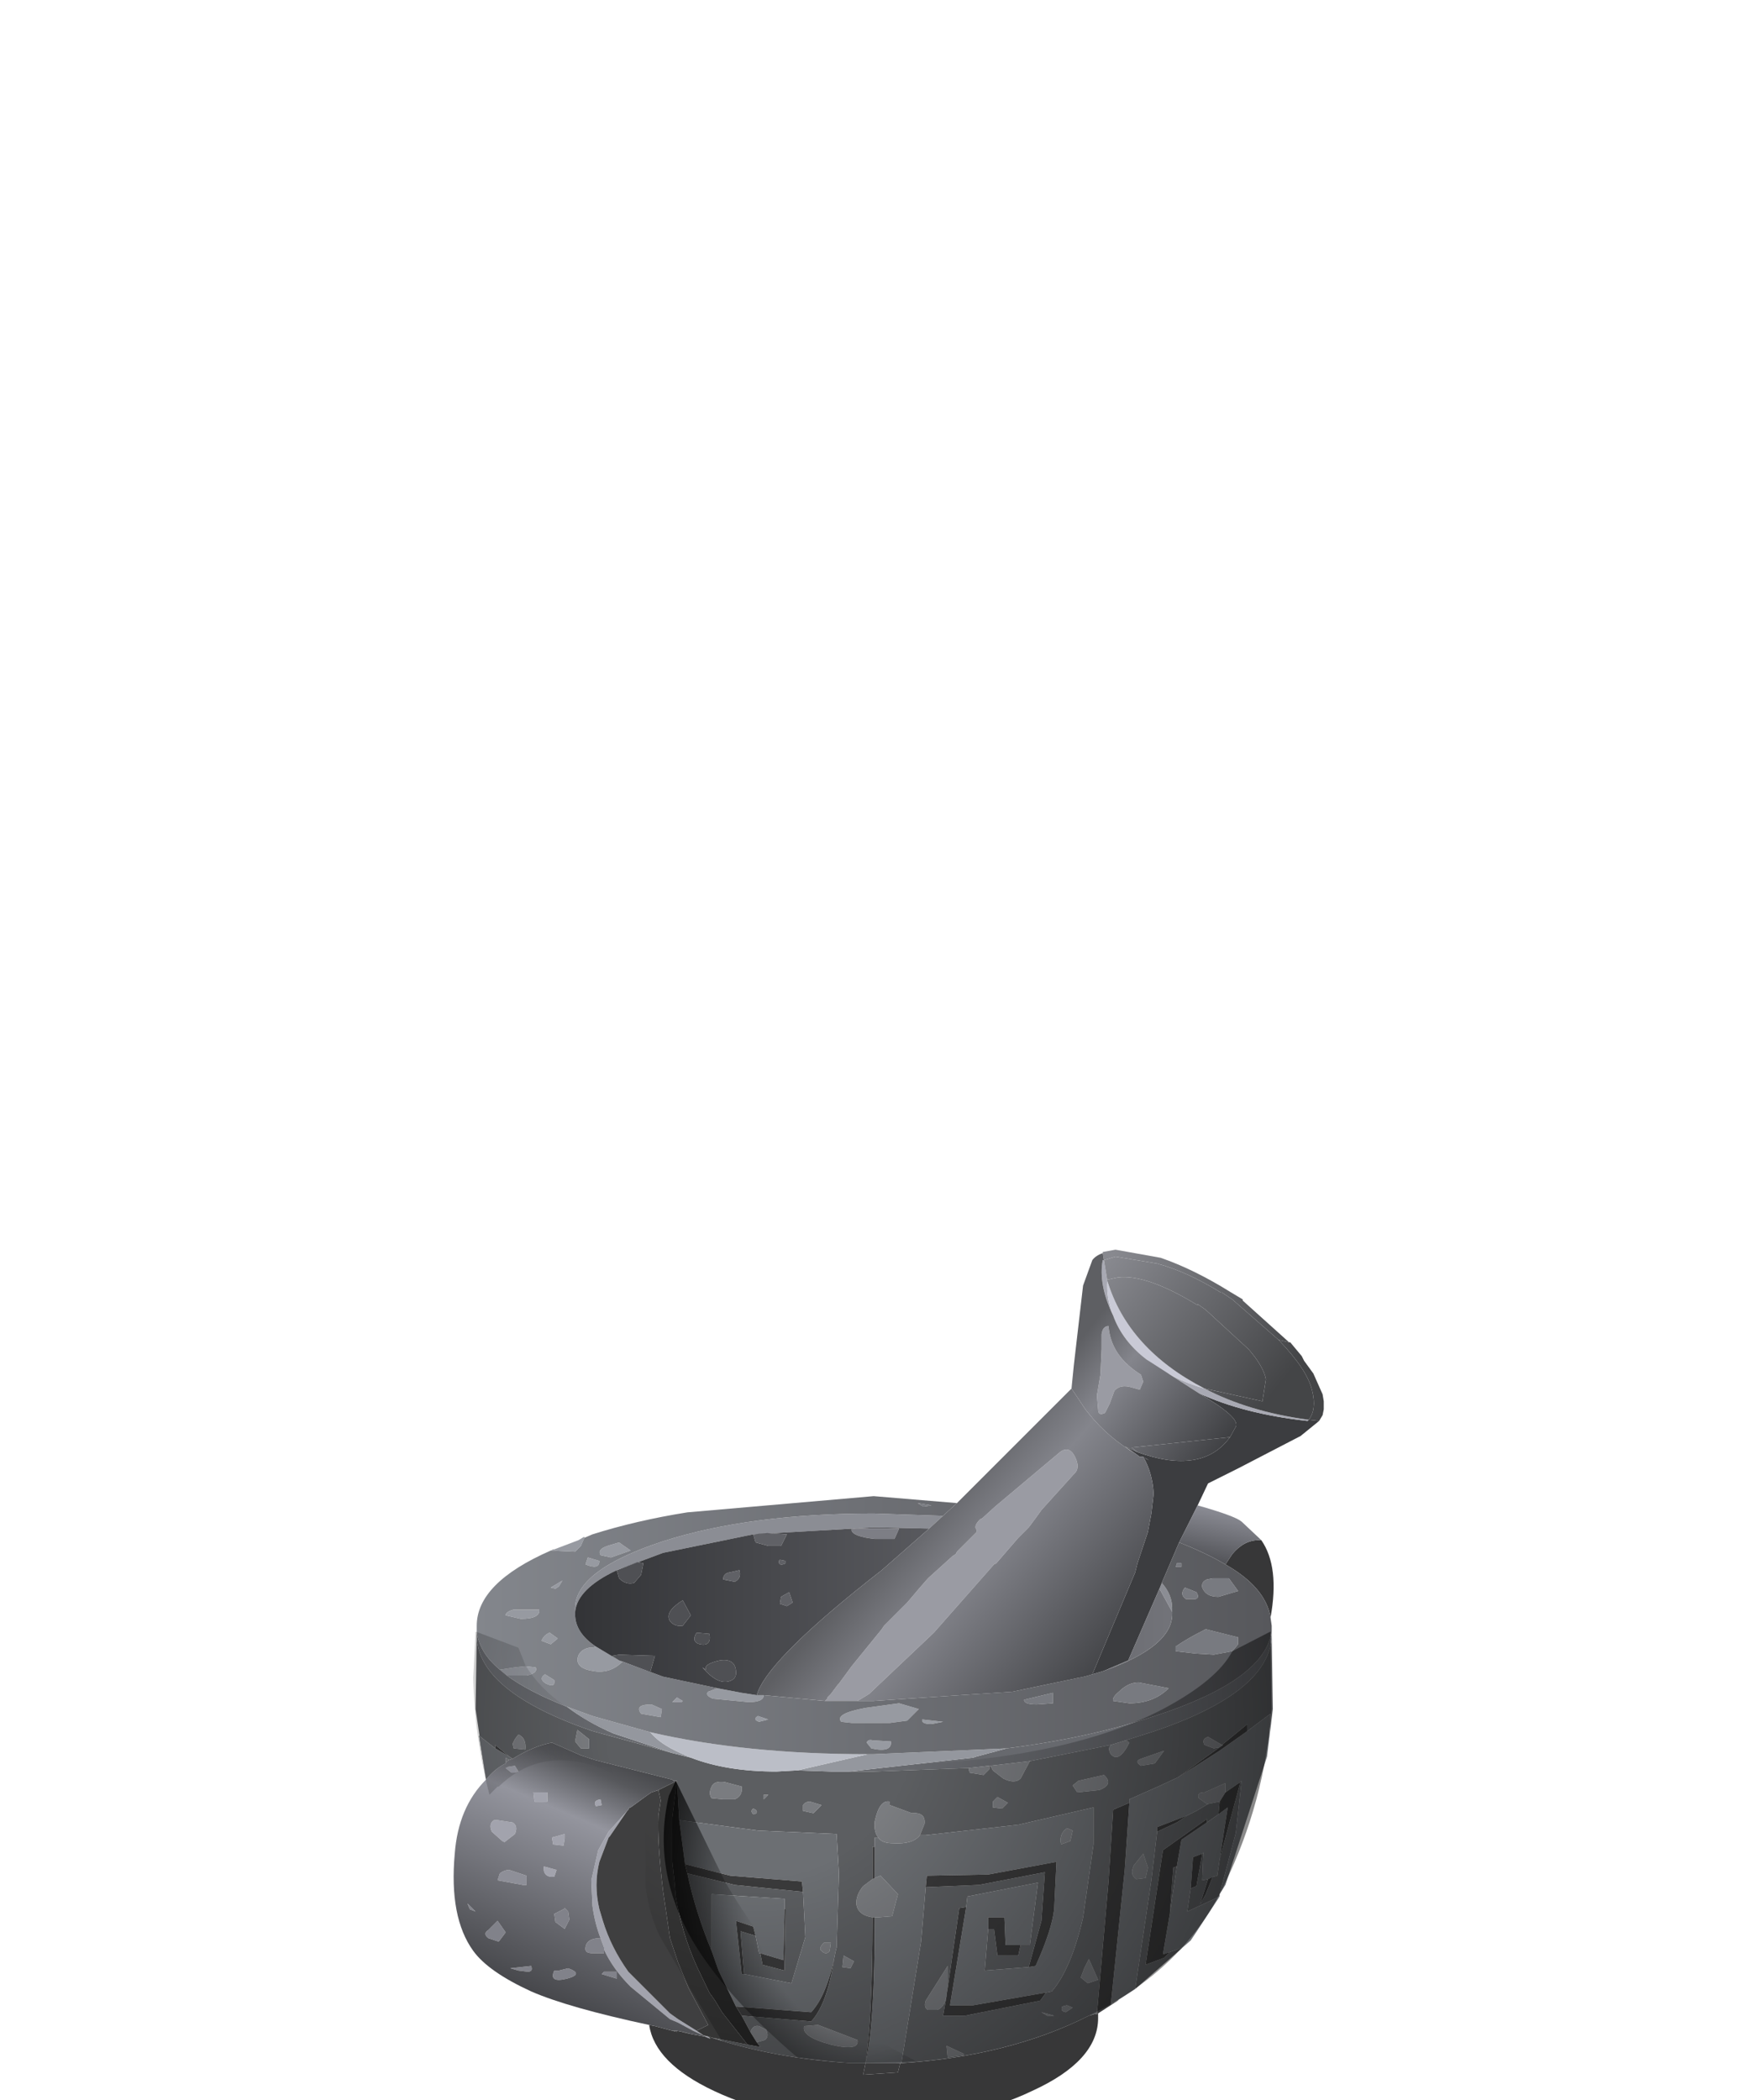 <?xml version="1.0" encoding="UTF-8" standalone="no"?>
<svg xmlns:xlink="http://www.w3.org/1999/xlink" height="90.75px" width="76.05px" xmlns="http://www.w3.org/2000/svg">
  <g transform="matrix(1.0, 0.0, 0.0, 1.0, 0.0, 0.0)">
    <use height="37.7" transform="matrix(1.0, 0.0, 0.0, 1.0, 19.6, 54.0)" width="37.6" xlink:href="#shape0"/>
  </g>
  <defs>
    <g id="shape0" transform="matrix(1.0, 0.0, 0.0, 1.0, -19.6, -54.0)">
      <path d="M40.25 65.05 L39.9 65.1 39.65 64.95 40.25 65.05 M45.5 73.15 L45.5 73.6 44.8 73.65 Q44.25 73.65 44.25 73.45 L45.5 73.15 M48.35 73.1 Q48.75 72.7 49.2 72.7 L50.5 72.95 Q49.85 73.6 48.8 73.6 L48.1 73.5 Q48.05 73.35 48.35 73.1 M51.05 67.7 L50.8 67.7 50.85 67.6 50.85 67.55 51.05 67.55 51.05 67.7 M51.2 68.6 L51.7 68.8 Q51.85 69.05 51.65 69.1 L51.25 69.1 Q50.95 68.9 51.2 68.6 M52.15 68.25 L52.4 68.2 53.1 68.2 53.5 68.75 52.65 69.0 Q52.1 69.0 51.95 68.6 51.9 68.35 52.15 68.25 M53.5 70.75 L53.5 71.05 53.25 71.35 52.45 71.5 51.65 71.45 50.8 71.35 50.8 71.15 Q51.3 70.8 52.1 70.4 L53.5 70.75" fill="#787a80" fill-rule="evenodd" stroke="none"/>
      <path d="M25.4 67.3 L25.9 67.45 Q25.9 67.85 25.3 67.6 L25.4 67.3 M25.95 67.2 Q25.8 66.95 26.25 66.8 L26.75 66.65 27.25 67.0 26.4 67.3 25.95 67.2 M25.75 71.15 L26.75 71.75 26.9 71.8 Q26.35 72.35 25.6 72.2 24.95 72.1 24.95 71.7 25.0 71.3 25.45 71.2 L25.6 71.2 25.75 71.15 M31.0 72.95 L32.05 73.15 32.7 73.25 33.0 73.25 Q33.0 73.55 32.35 73.55 L30.8 73.4 Q30.45 73.25 30.6 73.1 L31.0 72.95 M23.8 67.0 L23.9 66.95 23.95 66.95 25.0 66.55 25.25 66.4 25.25 66.45 25.1 66.8 24.85 67.05 23.8 67.0 M22.5 69.95 L21.85 69.8 Q21.85 69.65 22.2 69.55 L23.3 69.55 Q23.35 69.95 22.5 69.95 M23.4 70.9 Q23.5 70.65 23.75 70.55 L24.1 70.8 23.8 71.05 23.4 70.9 M24.3 68.3 L24.15 68.55 24.0 68.65 23.8 68.6 24.3 68.3 M21.9 72.4 L21.6 72.15 22.25 72.05 22.7 72.0 23.15 72.05 Q23.25 72.3 22.75 72.4 L21.9 72.4 M23.6 72.75 Q23.25 72.55 23.55 72.35 L23.95 72.6 Q24.0 72.95 23.6 72.75 M29.25 73.35 L29.5 73.5 29.45 73.55 29.05 73.55 29.25 73.35 M28.15 73.65 L28.6 73.85 28.55 74.2 27.7 74.05 Q27.4 73.65 28.15 73.65 M38.85 73.6 L39.7 73.85 39.2 74.35 38.45 74.45 36.8 74.45 36.35 74.4 Q36.05 74.05 37.4 73.8 L38.85 73.6 M37.45 75.3 Q37.5 75.15 37.7 75.2 L38.5 75.25 Q38.55 75.75 37.65 75.55 L37.45 75.3 M40.25 74.5 Q39.8 74.5 39.85 74.3 L40.75 74.4 40.25 74.5 M33.2 74.3 L32.8 74.4 Q32.5 74.3 32.75 74.15 L33.2 74.3" fill="#979aa1" fill-rule="evenodd" stroke="none"/>
      <path d="M27.8 67.55 L27.7 68.05 27.4 68.4 Q27.05 68.5 26.75 68.2 L26.65 67.85 27.55 67.5 27.8 67.55 M26.75 71.75 L26.45 71.55 26.75 71.5 28.3 71.55 28.1 72.25 26.9 71.8 26.75 71.75 M29.5 70.25 Q29.15 70.3 28.95 70.05 28.7 69.65 29.5 69.15 L29.85 69.8 29.5 70.25 M30.25 71.05 Q29.85 70.95 30.1 70.55 L30.65 70.6 Q30.75 71.15 30.25 71.05 M30.5 72.15 Q30.4 71.9 31.1 71.75 31.75 71.65 31.8 72.2 31.85 72.55 31.5 72.65 31.0 72.8 30.35 72.05 L30.5 72.15" fill="#4f5054" fill-rule="evenodd" stroke="none"/>
      <path d="M40.15 66.05 L37.75 66.0 32.55 66.3 28.65 67.1 26.65 67.85 Q24.95 68.65 24.85 69.65 L24.85 69.5 Q24.85 67.85 28.65 66.6 32.4 65.4 37.75 65.4 L40.75 65.5 40.15 66.05 M50.1 68.65 L50.2 68.4 Q50.65 68.9 50.65 69.5 L50.65 69.65 50.1 68.65" fill="#8b8d94" fill-rule="evenodd" stroke="none"/>
      <path d="M54.95 70.5 L54.95 70.65 Q54.9 73.1 49.9 74.8 L48.65 75.2 48.0 75.4 44.5 76.1 42.8 76.3 42.75 76.3 41.85 76.4 37.75 76.55 36.7 76.55 42.05 75.95 42.2 75.9 43.5 75.55 Q47.05 75.1 49.9 74.15 54.65 72.6 54.95 70.5 M20.6 70.7 L20.6 70.5 Q20.7 71.4 21.6 72.15 L21.9 72.4 Q22.85 73.1 24.5 73.75 25.35 74.4 26.5 74.9 L29.05 75.75 25.6 74.8 Q20.65 73.1 20.6 70.7" fill="#67696e" fill-rule="evenodd" stroke="none"/>
      <path d="M37.95 79.4 Q37.75 79.15 37.8 78.7 38.0 77.75 38.45 77.85 L38.45 78.0 39.4 78.35 Q40.0 78.3 39.95 78.8 L39.75 79.3 Q39.45 79.7 38.6 79.65 38.1 79.65 37.95 79.4 M40.9 86.25 Q40.8 86.75 40.5 86.85 L40.1 86.85 Q39.9 86.75 40.0 86.45 L40.95 84.95 40.95 85.9 40.9 86.2 40.9 86.25 M52.7 75.5 L52.45 75.55 52.05 75.4 Q51.9 75.15 52.2 75.05 L52.8 75.4 52.85 75.4 52.7 75.5 M34.7 78.25 L34.7 78.0 Q34.8 77.85 35.0 77.85 L35.5 78.0 35.15 78.35 34.7 78.25 M33.0 77.55 L33.2 77.55 33.0 77.75 33.0 77.55 M32.65 78.2 Q32.8 78.35 32.55 78.4 32.4 78.25 32.55 78.15 L32.65 78.2 M31.3 77.0 L32.05 77.2 Q32.1 77.6 31.75 77.75 L31.25 77.75 30.75 77.7 Q30.6 77.5 30.75 77.2 30.85 76.95 31.3 77.0 M32.7 88.25 L32.45 87.85 32.45 87.75 Q32.55 87.5 32.8 87.55 L33.1 87.7 Q33.25 88.0 33.05 88.15 L32.7 88.25 M37.8 81.15 L38.05 81.05 38.8 81.85 38.55 82.8 37.95 82.85 37.8 82.85 37.7 82.85 Q37.05 82.75 37.0 82.25 37.0 81.85 37.3 81.5 L37.7 81.2 37.8 81.15 M36.9 84.75 L36.75 85.05 36.4 85.0 36.45 84.5 36.9 84.75 M35.6 83.95 L35.9 83.95 35.85 84.3 Q35.7 84.5 35.5 84.3 35.35 84.2 35.6 83.95 M25.45 75.15 L25.45 75.55 25.1 75.55 24.85 75.25 24.95 74.75 25.45 75.15 M22.15 75.35 L22.25 75.15 22.4 74.95 Q22.75 75.1 22.7 75.6 L22.2 75.55 22.15 75.35 M22.0 76.05 L21.85 76.15 21.85 75.95 22.0 76.05 M37.05 88.15 Q37.15 88.65 35.9 88.35 34.6 88.0 34.75 87.55 L35.35 87.5 37.05 88.15 M52.7 77.85 L52.2 77.95 52.15 77.95 51.8 77.7 Q51.7 77.45 52.05 77.45 L52.95 77.05 52.95 77.45 52.7 77.85 M48.65 75.2 L48.8 75.3 Q48.35 76.2 48.0 75.8 47.85 75.55 48.0 75.4 L48.65 75.2 M44.5 76.1 L44.1 76.85 Q43.85 77.1 43.35 76.85 L42.9 76.5 42.8 76.3 44.5 76.1 M42.75 76.3 L42.75 76.45 42.5 76.7 41.9 76.6 41.85 76.4 42.75 76.3 M46.6 76.95 L47.7 76.7 Q48.15 77.1 47.5 77.35 L46.55 77.45 46.35 77.15 46.6 76.95 M50.3 75.65 L49.9 76.2 49.3 76.3 Q49.0 76.1 49.3 76.0 L50.3 75.65 M46.1 79.0 L46.35 79.1 46.25 79.55 45.85 79.7 Q45.75 79.25 46.1 79.0 M42.9 78.1 L42.9 77.85 43.1 77.65 43.55 77.9 43.3 78.15 42.9 78.1 M49.5 81.15 L49.1 81.2 Q48.8 81.0 49.0 80.6 L49.4 80.1 49.6 80.7 49.5 81.15 M46.85 85.05 L47.05 84.65 47.45 85.55 47.0 85.7 46.7 85.45 46.85 85.05 M40.95 88.9 L40.9 88.4 41.65 88.75 41.65 88.8 40.95 88.9 M45.25 87.1 L45.0 86.95 45.55 87.1 45.25 87.1 M46.35 86.75 L46.05 86.95 Q45.8 86.9 45.9 86.7 L46.1 86.65 46.35 86.75" fill="#7a7c80" fill-rule="evenodd" stroke="none"/>
      <path d="M54.95 70.65 L55.0 73.85 54.75 75.9 54.85 75.05 54.9 74.05 53.9 74.8 53.9 74.5 52.8 75.4 52.2 75.05 Q51.9 75.15 52.05 75.4 L52.45 75.55 52.7 75.5 51.8 76.15 50.9 76.8 50.15 77.15 48.8 77.75 48.8 77.9 48.1 78.2 47.9 81.3 47.4 87.0 47.05 87.1 Q43.6 88.85 38.95 89.15 L39.8 83.9 40.0 81.55 42.3 81.45 45.15 80.9 45.0 83.0 44.45 85.0 42.55 85.15 42.7 83.35 42.95 83.35 43.1 84.5 44.0 84.5 44.1 84.05 44.5 84.05 44.85 81.35 41.8 81.95 41.75 82.4 41.45 82.45 40.95 85.9 40.95 84.95 40.0 86.45 Q39.9 86.75 40.1 86.85 L40.5 86.85 Q40.8 86.75 40.9 86.25 L40.75 87.1 41.7 87.1 44.95 86.45 45.2 86.1 45.45 86.05 Q46.3 85.05 46.8 82.85 L47.25 79.7 47.25 78.1 44.0 78.85 40.0 79.3 39.75 79.3 39.95 78.8 Q40.0 78.3 39.4 78.35 L38.45 78.0 38.45 77.85 Q38.0 77.75 37.8 78.7 37.75 79.15 37.95 79.4 L37.8 79.4 37.8 79.8 37.7 79.8 37.7 81.2 37.3 81.5 Q37.0 81.85 37.0 82.25 37.05 82.75 37.7 82.85 37.7 87.2 37.4 89.15 L36.8 89.15 Q33.5 88.95 30.75 88.05 L32.3 88.35 32.85 88.45 32.7 88.25 33.05 88.15 Q33.25 88.0 33.1 87.7 L32.8 87.55 Q32.55 87.5 32.45 87.75 L32.45 87.85 32.05 87.1 35.05 87.35 Q35.75 86.6 36.05 84.6 L36.1 84.35 36.15 84.15 36.25 80.95 36.15 79.25 32.75 79.1 29.35 78.65 29.25 76.95 29.1 76.95 29.05 76.9 28.85 76.85 25.7 76.05 25.1 75.85 23.85 75.3 Q23.05 75.45 22.15 76.0 L22.0 75.9 21.4 75.4 21.4 75.55 20.7 75.0 21.0 76.9 20.55 73.85 20.6 70.7 Q20.65 73.1 25.6 74.8 L29.05 75.75 29.85 75.95 Q31.4 76.55 33.55 76.55 L34.45 76.5 35.9 76.55 36.7 76.55 37.75 76.55 41.85 76.4 41.9 76.6 42.5 76.7 42.75 76.45 42.75 76.3 42.8 76.3 42.9 76.5 43.35 76.85 Q43.85 77.1 44.1 76.85 L44.5 76.1 48.0 75.4 Q47.85 75.55 48.0 75.8 48.35 76.2 48.8 75.3 L48.65 75.2 49.9 74.8 Q54.9 73.1 54.95 70.65 M52.7 81.85 L52.7 81.95 51.3 82.6 51.45 81.6 51.7 81.5 51.95 80.1 52.0 80.05 51.95 81.25 52.2 81.2 51.85 82.3 52.1 81.85 52.4 81.1 52.6 81.05 52.7 80.35 53.6 77.0 53.65 76.95 53.4 79.2 52.7 81.85 M51.45 83.85 L49.05 85.95 49.75 81.25 50.0 79.15 50.85 78.75 51.3 78.45 51.7 78.25 52.2 77.95 52.7 77.85 52.65 78.4 52.15 78.75 52.15 78.6 50.25 79.95 49.5 84.9 50.3 84.6 50.55 84.35 50.85 84.25 51.1 84.15 51.45 83.85 M31.3 77.0 Q30.85 76.95 30.75 77.2 30.6 77.5 30.75 77.7 L31.25 77.75 31.75 77.75 Q32.1 77.6 32.05 77.2 L31.3 77.0 M32.65 78.2 L32.55 78.15 Q32.4 78.25 32.55 78.4 32.8 78.35 32.65 78.2 M33.0 77.55 L33.0 77.75 33.2 77.55 33.0 77.55 M34.7 78.25 L35.15 78.35 35.5 78.0 35.0 77.85 Q34.8 77.85 34.7 78.0 L34.7 78.25 M33.9 82.5 L33.9 82.05 30.75 81.85 30.75 84.3 Q30.05 82.6 29.7 80.95 L31.75 81.45 34.7 81.75 34.8 83.7 34.2 85.7 32.15 85.3 32.0 83.45 32.65 83.65 32.8 84.4 32.85 84.4 32.95 84.9 33.9 85.15 33.95 82.5 33.9 82.5 M36.9 84.75 L36.45 84.5 36.4 85.0 36.75 85.05 36.9 84.75 M25.45 75.15 L24.95 74.75 24.85 75.25 25.1 75.55 25.45 75.55 25.45 75.15 M22.15 75.35 L22.2 75.55 22.7 75.6 Q22.75 75.1 22.4 74.95 L22.25 75.15 22.15 75.35 M37.05 88.15 L35.35 87.5 34.75 87.55 Q34.6 88.0 35.9 88.35 37.15 88.65 37.05 88.15 M50.55 82.7 L50.7 80.7 50.85 80.65 50.55 82.7 M50.3 75.65 L49.3 76.0 Q49.0 76.1 49.3 76.3 L49.9 76.2 50.3 75.65 M46.6 76.95 L46.35 77.15 46.55 77.45 47.5 77.35 Q48.15 77.1 47.7 76.7 L46.6 76.95 M42.9 78.1 L43.3 78.15 43.55 77.9 43.1 77.65 42.9 77.85 42.9 78.1 M46.85 85.05 L46.7 85.45 47.0 85.7 47.45 85.55 47.05 84.65 46.85 85.05 M46.35 86.75 L46.1 86.65 45.9 86.7 Q45.8 86.9 46.05 86.95 L46.35 86.75 M45.25 87.1 L45.55 87.1 45.0 86.95 45.25 87.1 M40.95 88.9 L41.65 88.8 41.65 88.75 40.9 88.4 40.95 88.9" fill="#5c5e61" fill-rule="evenodd" stroke="none"/>
      <path d="M54.75 75.9 L52.95 81.45 52.7 81.85 53.4 79.2 53.65 76.95 53.6 77.0 52.95 77.45 52.95 77.05 52.05 77.45 Q51.7 77.45 51.8 77.7 L52.15 77.95 52.2 77.95 51.7 78.25 51.3 78.45 50.0 78.95 50.0 79.15 49.75 81.25 49.05 85.95 48.35 86.4 48.0 86.6 48.6 80.8 48.8 77.9 48.8 77.75 50.15 77.15 50.9 76.8 52.7 75.65 53.9 74.8 54.9 74.05 54.85 75.05 54.75 75.9 M52.7 81.95 L51.75 83.4 51.45 83.85 51.1 84.15 50.85 84.25 50.55 84.35 50.25 84.45 50.55 82.7 50.85 80.65 51.05 79.5 52.15 78.75 52.65 78.4 53.05 78.1 52.7 80.35 52.6 81.05 52.4 81.1 52.2 81.2 51.95 81.25 52.0 80.05 51.95 80.1 51.55 80.25 51.45 81.6 51.3 82.6 52.7 81.95 M39.75 79.3 L40.0 79.3 44.0 78.85 47.25 78.1 47.25 79.7 46.8 82.85 Q46.3 85.05 45.45 86.05 L45.2 86.1 42.05 86.65 41.05 86.65 41.75 82.4 41.8 81.95 44.85 81.35 44.5 84.05 44.1 84.05 43.45 84.05 43.4 82.85 42.7 82.85 42.7 83.35 42.55 85.15 44.45 85.0 44.75 84.95 Q45.45 83.4 45.55 82.5 L45.65 80.45 42.7 81.0 40.05 81.05 40.0 81.55 39.8 83.9 38.95 89.15 38.9 89.15 37.4 89.15 Q37.8 87.5 37.8 82.85 L37.95 82.85 38.55 82.8 38.8 81.85 38.05 81.05 37.8 81.15 37.8 79.8 37.8 79.4 37.95 79.4 Q38.1 79.65 38.6 79.65 39.45 79.7 39.75 79.3 M30.75 84.3 L30.75 81.85 33.9 82.05 33.9 82.5 33.85 84.7 32.85 84.4 32.8 84.4 32.65 83.65 32.55 83.25 31.8 83.0 32.05 85.3 32.15 85.3 34.2 85.7 34.8 83.7 34.7 81.75 34.65 81.3 31.55 81.05 29.6 80.55 29.35 78.65 32.75 79.1 36.15 79.25 36.25 80.95 36.15 84.15 36.1 84.35 36.05 84.6 Q35.7 86.25 35.05 86.95 L31.8 86.7 31.05 85.15 30.75 84.3 M35.6 83.95 Q35.35 84.2 35.5 84.3 35.7 84.5 35.85 84.3 L35.9 83.95 35.6 83.95 M22.0 75.9 L22.15 76.0 22.0 76.05 21.85 75.95 21.85 76.15 21.85 76.2 Q21.35 76.45 21.0 76.9 L20.7 75.0 21.4 75.55 22.0 75.9 M46.1 79.0 Q45.75 79.25 45.85 79.7 L46.25 79.55 46.35 79.1 46.1 79.0 M49.5 81.15 L49.6 80.7 49.4 80.1 49.0 80.6 Q48.8 81.0 49.1 81.2 L49.5 81.15" fill="#6c6f73" fill-rule="evenodd" stroke="none"/>
      <path d="M48.35 86.4 L48.3 86.45 47.45 87.0 47.35 87.05 47.4 87.0 47.9 81.3 48.1 78.2 48.8 77.9 48.6 80.8 48.0 86.6 48.35 86.4 M45.2 86.1 L44.95 86.45 41.7 87.1 40.75 87.1 40.9 86.25 40.9 86.2 40.95 85.9 41.45 82.45 41.75 82.4 41.05 86.65 42.05 86.65 45.2 86.1 M44.1 84.05 L44.0 84.5 43.1 84.5 42.95 83.35 42.7 83.35 42.7 82.85 43.4 82.85 43.45 84.05 44.1 84.05 M44.45 85.0 L45.0 83.0 45.15 80.9 42.3 81.45 40.0 81.55 40.05 81.05 42.7 81.0 45.65 80.45 45.55 82.5 Q45.45 83.4 44.75 84.95 L44.45 85.0 M50.9 76.8 L51.8 76.15 52.7 75.5 52.85 75.4 52.8 75.4 53.9 74.5 53.9 74.8 52.7 75.65 50.9 76.8 M37.7 81.2 L37.7 79.8 37.8 79.8 37.8 81.15 37.7 81.2 M31.8 86.7 L35.05 86.95 Q35.7 86.25 36.05 84.6 35.75 86.6 35.05 87.35 L32.05 87.1 31.8 86.7 M29.6 80.55 L31.55 81.05 34.65 81.3 34.7 81.75 31.75 81.45 29.7 80.95 29.6 80.55 M32.15 85.3 L32.05 85.3 31.8 83.0 32.55 83.25 32.65 83.65 32.0 83.45 32.15 85.3 M32.85 84.4 L33.85 84.7 33.9 82.5 33.95 82.5 33.9 85.15 32.95 84.9 32.85 84.4 M37.8 82.85 Q37.8 87.5 37.4 89.15 L38.9 89.15 38.8 89.55 37.3 89.65 37.4 89.15 Q37.7 87.2 37.7 82.85 L37.8 82.85 M21.4 75.55 L21.4 75.4 22.0 75.9 21.4 75.55 M29.25 87.75 L29.25 87.8 29.05 87.75 29.25 87.75 M50.55 84.35 L50.3 84.6 49.5 84.9 50.25 79.95 52.15 78.6 52.15 78.75 51.05 79.5 50.85 80.65 50.7 80.7 50.55 82.7 50.25 84.45 50.55 84.35 M52.65 78.4 L52.7 77.85 52.95 77.45 53.6 77.0 52.7 80.35 53.05 78.1 52.65 78.4 M51.3 78.45 L50.85 78.75 50.0 79.15 50.0 78.95 51.3 78.45 M52.2 81.2 L52.4 81.1 52.1 81.85 51.85 82.3 52.2 81.2 M51.45 81.6 L51.55 80.25 51.95 80.1 51.7 81.5 51.45 81.6" fill="#3a3a3b" fill-rule="evenodd" stroke="none"/>
      <path d="M30.1 87.75 L30.4 87.95 30.6 88.0 30.7 88.1 30.45 88.0 30.5 88.0 29.95 87.75 29.3 87.4 28.95 87.25 27.25 85.85 Q26.5 85.1 26.1 84.25 L26.1 84.15 25.95 83.75 Q25.7 83.1 25.6 82.35 L25.55 81.25 25.85 79.95 26.3 79.15 27.1 78.25 26.35 79.35 26.3 79.4 25.9 80.45 Q25.65 81.45 25.9 82.5 L26.05 83.0 Q26.4 84.15 27.15 85.2 L28.95 87.0 29.3 87.25 30.1 87.75 M25.75 78.05 Q25.6 77.8 25.95 77.75 L26.0 78.0 25.75 78.05 M22.25 76.3 L22.4 76.55 22.25 76.6 22.1 76.6 21.85 76.4 21.95 76.35 22.25 76.3 M21.35 78.65 L21.5 78.65 22.15 78.75 Q22.4 78.9 22.25 79.25 L21.8 79.6 21.7 79.55 21.25 79.15 Q21.1 78.8 21.35 78.65 M23.1 77.45 L23.4 77.45 23.65 77.45 23.65 77.85 23.1 77.85 23.05 77.45 23.1 77.45 M23.95 81.1 L23.8 81.1 Q23.45 81.05 23.5 80.65 L24.05 80.8 23.95 81.1 M23.9 79.7 L23.85 79.4 24.4 79.25 24.4 79.45 24.35 79.75 23.9 79.7" fill="#a2a3ad" fill-rule="evenodd" stroke="none"/>
      <path d="M24.5 73.75 L25.6 74.15 28.1 74.85 Q28.5 75.35 29.4 75.75 L29.85 75.95 29.05 75.75 26.5 74.9 Q25.35 74.4 24.5 73.75 M37.5 75.8 L37.75 75.8 43.5 75.55 42.2 75.9 42.05 75.95 36.7 76.55 35.9 76.55 34.45 76.5 37.5 75.8" fill="#94979e" fill-rule="evenodd" stroke="none"/>
      <path d="M29.85 75.95 L29.4 75.75 Q28.5 75.35 28.1 74.85 32.2 75.8 37.5 75.8 L34.45 76.5 33.55 76.55 Q31.4 76.55 29.85 75.95" fill="#bbbec7" fill-rule="evenodd" stroke="none"/>
      <path d="M28.45 77.35 L28.55 77.8 28.45 78.45 Q28.4 79.65 28.65 81.7 L28.95 83.75 29.3 84.8 29.75 85.9 30.6 87.5 30.1 87.75 29.3 87.25 28.95 87.0 27.15 85.2 Q26.4 84.15 26.05 83.0 L25.9 82.5 Q25.65 81.45 25.9 80.45 L26.3 79.4 26.35 79.35 27.1 78.25 27.15 78.2 27.2 78.1 27.25 78.1 28.0 77.55 28.15 77.45 28.45 77.35" fill="#3f3f40" fill-rule="evenodd" stroke="none"/>
      <path d="M29.25 76.95 L29.05 78.55 29.05 80.45 29.15 81.35 29.2 81.95 Q29.45 83.5 30.1 84.95 L30.65 86.1 30.9 86.45 31.2 86.95 32.3 88.35 30.75 88.05 30.6 88.0 30.4 87.95 30.1 87.75 30.6 87.5 29.75 85.9 29.3 84.8 28.95 83.75 28.65 81.7 Q28.4 79.65 28.45 78.45 L28.55 77.8 28.45 77.35 29.25 76.95 M29.5 87.8 L29.9 87.9 29.45 87.8 29.5 87.8" fill="#363636" fill-rule="evenodd" stroke="none"/>
      <path d="M36.8 66.15 L36.8 66.05 38.85 66.05 38.65 66.5 37.8 66.5 Q36.9 66.4 36.8 66.15" fill="#7d7e85" fill-rule="evenodd" stroke="none"/>
      <path d="M35.65 73.5 L35.75 73.4 35.75 73.35 35.9 73.2 36.05 73.0 36.2 72.8 36.25 72.75 36.8 72.0 38.1 70.4 38.2 70.25 38.35 70.1 38.55 69.9 39.2 69.25 39.75 68.6 40.1 68.2 41.15 67.25 41.3 67.15 41.35 67.05 42.2 66.2 42.2 66.1 Q42.05 65.95 42.35 65.65 L42.45 65.6 43.0 65.1 45.8 62.75 Q46.2 62.45 46.45 62.95 46.7 63.45 46.4 63.7 L45.0 65.25 44.75 65.6 44.45 66.0 44.15 66.3 44.0 66.45 43.05 67.55 42.95 67.6 40.35 70.55 37.55 73.2 37.05 73.5 35.65 73.5 M47.6 57.65 Q47.65 57.3 47.9 57.3 48.0 58.6 49.3 59.4 L49.4 59.7 49.25 60.05 48.9 59.95 Q48.4 59.8 48.15 60.1 L47.95 60.65 47.75 61.05 Q47.45 61.2 47.45 60.9 L47.4 60.3 47.55 59.4 47.6 58.3 47.6 57.65" fill="#9a9ba3" fill-rule="evenodd" stroke="none"/>
      <path d="M33.7 69.3 L33.75 69.0 34.1 68.8 34.25 69.25 34.0 69.4 33.7 69.3 M33.65 67.45 L33.7 67.4 33.95 67.45 33.95 67.55 Q33.65 67.7 33.65 67.45 M31.5 67.95 L31.95 67.85 Q32.05 68.2 31.75 68.35 L31.25 68.25 Q31.25 68.0 31.5 67.95 M32.65 66.65 L32.55 66.3 33.15 66.25 34.0 66.3 33.75 66.8 33.2 66.8 32.65 66.65" fill="#606166" fill-rule="evenodd" stroke="none"/>
      <path d="M30.75 84.3 L31.05 85.15 31.8 86.7 32.05 87.1 32.45 87.85 32.7 88.25 32.85 88.45 32.3 88.35 31.2 86.95 30.9 86.45 30.65 86.1 30.1 84.95 Q29.45 83.5 29.2 81.95 L29.15 81.35 29.05 80.45 29.05 78.55 29.25 76.95 29.35 78.65 29.6 80.55 29.7 80.95 Q30.05 82.6 30.75 84.3" fill="#262626" fill-rule="evenodd" stroke="none"/>
      <path d="M54.5 66.55 Q55.3 67.7 54.9 69.9 54.7 68.6 52.95 67.6 L53.25 67.15 Q53.75 66.55 54.4 66.55 L54.5 66.55 M47.45 87.0 L47.45 87.2 Q47.45 89.05 44.6 90.35 41.8 91.7 37.75 91.7 33.7 91.7 30.85 90.35 28.3 89.15 28.05 87.5 L28.3 87.55 29.05 87.75 29.25 87.8 29.25 87.75 29.5 87.8 29.45 87.8 29.9 87.9 30.45 88.0 30.7 88.1 30.6 88.0 30.75 88.05 Q33.5 88.95 36.8 89.15 L37.4 89.15 37.3 89.65 38.8 89.55 38.9 89.15 38.95 89.15 Q43.6 88.85 47.05 87.1 L47.4 87.0 47.35 87.05 47.45 87.0" fill="#373738" fill-rule="evenodd" stroke="none"/>
      <path d="M22.75 81.45 L22.6 81.45 21.5 81.25 21.6 80.95 Q21.8 80.8 22.0 80.8 L22.75 81.05 22.75 81.45" fill="#8e8f98" fill-rule="evenodd" stroke="none"/>
      <path d="M24.0 83.05 L23.95 82.7 24.35 82.5 24.4 82.45 24.55 82.6 24.6 82.95 24.4 83.35 24.0 83.05 M24.55 85.05 Q25.25 85.3 24.5 85.5 23.7 85.7 23.95 85.15 L24.15 85.15 24.55 85.05 M22.4 85.15 L22.05 85.05 22.95 84.95 Q23.05 85.2 22.8 85.2 L22.4 85.15 M20.55 82.6 L20.3 82.5 20.2 82.25 20.55 82.6 M21.1 83.4 L21.5 83.0 21.85 83.5 21.55 83.9 21.1 83.75 Q20.85 83.55 21.1 83.4 M25.95 83.75 L26.1 84.15 26.1 84.25 26.1 84.4 25.6 84.4 Q25.25 84.4 25.3 84.15 25.35 83.75 25.95 83.75 M26.0 85.3 L26.1 85.2 26.65 85.2 26.65 85.5 26.0 85.3" fill="#81828a" fill-rule="evenodd" stroke="none"/>
      <path d="M57.0 61.4 L56.2 62.05 53.5 63.45 52.2 64.1 51.75 65.05 50.95 66.65 50.2 68.4 50.1 68.65 48.75 71.75 47.7 72.2 47.2 72.35 49.05 67.95 49.15 67.55 49.6 66.2 49.75 65.4 49.85 64.55 Q49.8 63.65 49.4 62.95 L49.25 62.95 49.05 62.8 48.6 62.5 49.15 62.75 Q51.95 63.75 53.15 62.1 L53.4 61.65 Q53.6 61.25 51.8 60.2 53.75 61.1 56.5 61.4 L56.55 61.35 57.0 61.4 M49.4 62.95 L49.55 63.05 49.65 63.1 49.4 62.95" fill="#3c3d40" fill-rule="evenodd" stroke="none"/>
      <path d="M47.7 54.45 L47.85 55.35 Q47.8 56.1 48.1 56.85 47.45 55.5 47.65 54.45 L47.7 54.45 M52.05 60.0 Q53.95 61.0 56.55 61.35 L56.5 61.4 Q53.75 61.1 51.8 60.2 L49.55 58.75 Q50.65 59.6 52.05 60.0" fill="#a8a9b3" fill-rule="evenodd" stroke="none"/>
      <path d="M49.55 58.75 Q48.5 57.95 48.1 56.85 47.8 56.1 47.85 55.35 48.75 58.3 52.05 60.0 50.65 59.6 49.55 58.75" fill="#c9cad6" fill-rule="evenodd" stroke="none"/>
      <path d="M25.95 67.2 L26.4 67.3 27.25 67.0 26.75 66.65 26.25 66.8 Q25.8 66.95 25.95 67.2 M25.4 67.3 L25.3 67.6 Q25.9 67.85 25.9 67.45 L25.4 67.3 M40.75 65.5 L37.75 65.4 Q32.4 65.4 28.65 66.6 24.85 67.85 24.85 69.5 L24.85 69.65 24.85 69.75 Q24.85 70.55 25.75 71.15 L25.6 71.2 25.45 71.2 Q25.0 71.3 24.95 71.7 24.95 72.1 25.6 72.2 26.35 72.35 26.9 71.8 L28.65 72.45 31.0 72.95 30.6 73.1 Q30.45 73.25 30.8 73.4 L32.35 73.55 Q33.0 73.55 33.0 73.25 L35.65 73.5 37.05 73.5 37.75 73.5 43.75 73.1 46.6 72.5 46.85 72.45 47.2 72.35 47.7 72.2 Q50.65 71.15 50.65 69.75 L50.65 69.65 50.65 69.5 Q50.65 68.9 50.2 68.4 L50.95 66.65 Q52.1 67.1 52.95 67.6 54.7 68.6 54.9 69.9 L54.95 70.25 54.95 70.4 54.95 70.5 Q54.65 72.6 49.9 74.15 47.05 75.1 43.5 75.55 L37.75 75.8 37.5 75.8 Q32.2 75.8 28.1 74.85 L25.6 74.15 24.5 73.75 Q22.85 73.1 21.9 72.4 L22.75 72.4 Q23.25 72.3 23.15 72.05 L22.7 72.0 22.25 72.05 21.6 72.15 Q20.7 71.4 20.6 70.5 L20.6 70.4 20.6 70.25 Q20.6 68.4 23.8 67.0 L24.85 67.05 25.1 66.8 25.25 66.45 25.6 66.3 Q27.5 65.7 29.7 65.35 L37.75 64.65 41.35 64.95 40.75 65.5 M24.3 68.3 L23.8 68.6 24.0 68.65 24.15 68.55 24.3 68.3 M23.4 70.9 L23.8 71.05 24.1 70.8 23.75 70.55 Q23.5 70.65 23.4 70.9 M22.5 69.95 Q23.35 69.95 23.3 69.55 L22.2 69.55 Q21.85 69.65 21.85 69.8 L22.5 69.95 M23.6 72.75 Q24.0 72.95 23.95 72.6 L23.55 72.35 Q23.25 72.55 23.6 72.75 M28.15 73.65 Q27.4 73.65 27.7 74.05 L28.55 74.2 28.6 73.85 28.15 73.65 M29.25 73.35 L29.05 73.55 29.45 73.55 29.5 73.5 29.25 73.35 M40.25 65.05 L39.65 64.95 39.9 65.1 40.25 65.05 M38.85 73.6 L37.4 73.8 Q36.05 74.05 36.35 74.4 L36.8 74.45 38.45 74.45 39.2 74.35 39.7 73.85 38.85 73.6 M40.25 74.5 L40.75 74.4 39.85 74.3 Q39.8 74.5 40.25 74.5 M37.45 75.3 L37.65 75.55 Q38.55 75.75 38.5 75.25 L37.7 75.2 Q37.5 75.15 37.45 75.3 M33.2 74.3 L32.75 74.15 Q32.5 74.3 32.8 74.4 L33.2 74.3 M45.5 73.15 L44.25 73.45 Q44.25 73.65 44.8 73.65 L45.5 73.6 45.5 73.15 M48.35 73.1 Q48.05 73.35 48.1 73.5 L48.8 73.6 Q49.85 73.6 50.5 72.95 L49.2 72.7 Q48.75 72.7 48.35 73.1 M51.05 67.7 L51.05 67.55 50.85 67.55 50.85 67.6 50.8 67.7 51.05 67.7 M53.5 70.75 L52.1 70.4 Q51.3 70.8 50.8 71.15 L50.8 71.35 51.65 71.45 52.45 71.5 53.25 71.35 53.5 71.05 53.5 70.75 M52.15 68.25 Q51.9 68.35 51.95 68.6 52.1 69.0 52.65 69.0 L53.5 68.75 53.1 68.2 52.4 68.2 52.15 68.25 M51.2 68.6 Q50.95 68.9 51.25 69.1 L51.65 69.1 Q51.85 69.05 51.7 68.8 L51.2 68.6" fill="url(#gradient0)" fill-rule="evenodd" stroke="none"/>
      <path d="M27.8 67.55 L27.55 67.5 26.65 67.85 26.75 68.2 Q27.05 68.5 27.4 68.4 L27.7 68.05 27.8 67.55 M24.85 69.65 Q24.95 68.65 26.65 67.85 L28.65 67.1 32.55 66.3 37.75 66.0 40.15 66.05 38.1 67.85 Q33.35 71.55 32.75 73.1 L32.7 73.25 32.05 73.15 31.0 72.95 28.65 72.45 26.9 71.8 28.1 72.25 28.3 71.55 26.75 71.5 26.45 71.55 26.75 71.75 25.75 71.15 Q24.85 70.55 24.85 69.75 L24.85 69.65 M30.25 71.05 Q30.75 71.15 30.65 70.6 L30.1 70.55 Q29.85 70.95 30.25 71.05 M29.5 70.25 L29.85 69.8 29.5 69.15 Q28.7 69.65 28.95 70.05 29.15 70.3 29.5 70.25 M36.8 66.15 Q36.9 66.4 37.8 66.5 L38.65 66.5 38.85 66.05 36.8 66.05 36.8 66.15 M32.65 66.65 L33.2 66.8 33.75 66.8 34.0 66.3 33.15 66.25 32.55 66.3 32.65 66.65 M31.5 67.95 Q31.25 68.0 31.25 68.25 L31.75 68.35 Q32.05 68.2 31.95 67.85 L31.5 67.95 M33.65 67.45 Q33.65 67.7 33.95 67.55 L33.95 67.45 33.7 67.4 33.65 67.45 M33.7 69.3 L34.0 69.4 34.25 69.25 34.1 68.8 33.75 69.0 33.7 69.3 M30.5 72.15 L30.35 72.05 Q31.0 72.8 31.5 72.65 31.85 72.55 31.8 72.2 31.75 71.65 31.1 71.75 30.4 71.9 30.5 72.15 M47.7 72.2 L48.75 71.75 50.1 68.65 50.65 69.65 50.65 69.75 Q50.65 71.15 47.7 72.2" fill="url(#gradient1)" fill-rule="evenodd" stroke="none"/>
      <path d="M28.05 87.5 Q24.55 86.75 22.95 86.05 21.1 85.2 20.45 84.3 19.4 82.85 19.65 80.1 19.8 78.1 21.0 76.9 21.35 76.45 21.85 76.2 L21.85 76.15 22.0 76.05 22.15 76.0 Q23.05 75.45 23.85 75.3 L25.1 75.85 25.7 76.05 28.85 76.85 29.05 76.9 29.1 76.95 29.25 76.95 28.45 77.35 28.15 77.45 28.0 77.55 27.25 78.1 27.2 78.1 27.15 78.2 27.1 78.25 26.3 79.15 25.85 79.95 25.55 81.25 25.6 82.35 Q25.7 83.1 25.95 83.75 25.35 83.75 25.3 84.15 25.25 84.4 25.6 84.4 L26.1 84.4 26.1 84.25 Q26.5 85.1 27.25 85.85 L28.95 87.25 29.3 87.4 29.95 87.75 30.5 88.0 30.45 88.0 29.9 87.9 29.5 87.8 29.25 87.75 29.05 87.75 28.3 87.55 28.05 87.5 M25.75 78.05 L26.0 78.0 25.95 77.75 Q25.6 77.8 25.75 78.05 M22.25 76.3 L21.95 76.35 21.85 76.4 22.1 76.6 22.25 76.6 22.4 76.55 22.25 76.3 M21.35 78.65 Q21.1 78.8 21.25 79.15 L21.7 79.55 21.8 79.6 22.25 79.25 Q22.4 78.9 22.15 78.75 L21.5 78.65 21.35 78.65 M23.1 77.45 L23.05 77.45 23.1 77.85 23.65 77.85 23.65 77.45 23.4 77.45 23.1 77.45 M23.9 79.7 L24.35 79.75 24.4 79.45 24.4 79.25 23.85 79.4 23.9 79.7 M23.95 81.1 L24.05 80.8 23.5 80.65 Q23.45 81.05 23.8 81.1 L23.95 81.1 M24.0 83.05 L24.4 83.35 24.6 82.95 24.55 82.6 24.4 82.45 24.35 82.5 23.95 82.7 24.0 83.05 M22.75 81.45 L22.75 81.05 22.0 80.8 Q21.8 80.8 21.6 80.95 L21.5 81.25 22.6 81.45 22.75 81.45 M21.1 83.4 Q20.85 83.55 21.1 83.75 L21.55 83.9 21.85 83.5 21.5 83.0 21.1 83.4 M20.55 82.6 L20.2 82.25 20.3 82.5 20.55 82.6 M22.4 85.15 L22.8 85.2 Q23.05 85.2 22.95 84.95 L22.05 85.05 22.4 85.15 M24.55 85.05 L24.15 85.15 23.95 85.15 Q23.7 85.7 24.5 85.5 25.25 85.3 24.55 85.05 M26.0 85.3 L26.65 85.5 26.65 85.2 26.1 85.2 26.0 85.3" fill="url(#gradient2)" fill-rule="evenodd" stroke="none"/>
      <path d="M40.15 66.05 L40.75 65.5 41.35 64.95 46.3 60.0 46.9 60.9 Q47.7 61.95 48.8 62.65 L49.05 62.8 49.25 62.95 49.4 62.95 Q49.8 63.65 49.85 64.55 L49.75 65.4 49.6 66.2 49.15 67.55 49.05 67.95 47.2 72.35 46.85 72.45 46.6 72.5 43.75 73.1 37.75 73.5 37.05 73.5 37.55 73.2 40.35 70.55 42.95 67.6 43.05 67.55 44.0 66.45 44.15 66.3 44.45 66.0 44.75 65.6 45.0 65.25 46.4 63.7 Q46.7 63.45 46.45 62.95 46.2 62.45 45.8 62.75 L43.0 65.1 42.45 65.6 42.35 65.65 Q42.05 65.95 42.2 66.1 L42.2 66.2 41.35 67.05 41.3 67.15 41.15 67.25 40.1 68.2 39.75 68.6 39.2 69.25 38.55 69.9 38.35 70.1 38.2 70.25 38.1 70.4 36.8 72.0 36.25 72.75 36.2 72.8 36.05 73.0 35.9 73.2 35.75 73.35 35.75 73.4 35.65 73.5 33.0 73.25 32.7 73.25 32.75 73.1 Q33.35 71.55 38.1 67.85 L40.15 66.05" fill="url(#gradient3)" fill-rule="evenodd" stroke="none"/>
      <path d="M55.7 58.0 L55.75 58.0 56.25 58.6 56.35 58.8 56.75 59.35 57.15 60.25 57.2 60.55 57.2 60.9 57.15 61.15 57.0 61.4 56.55 61.35 Q56.9 60.9 56.7 60.1 56.5 59.2 55.25 57.9 L55.7 58.0" fill="url(#gradient4)" fill-rule="evenodd" stroke="none"/>
      <path d="M47.65 54.15 L47.65 54.1 48.2 54.0 50.15 54.35 Q51.6 54.85 53.2 55.85 L53.7 56.15 53.7 56.2 55.7 58.0 55.25 57.9 53.25 56.15 52.8 55.85 52.75 55.85 Q51.3 54.95 50.0 54.6 L48.2 54.3 47.7 54.45 47.65 54.15" fill="url(#gradient5)" fill-rule="evenodd" stroke="none"/>
      <path d="M47.7 54.45 L48.2 54.3 50.0 54.6 Q51.3 54.95 52.75 55.85 L52.8 55.85 53.25 56.15 55.25 57.9 Q56.5 59.2 56.7 60.1 56.9 60.9 56.55 61.35 53.95 61.0 52.05 60.0 L54.55 60.55 54.7 59.6 Q54.6 59.05 53.95 58.3 L52.1 56.6 51.75 56.35 51.75 56.4 Q49.55 55.05 48.3 55.2 L47.85 55.3 47.85 55.35 47.7 54.45" fill="url(#gradient6)" fill-rule="evenodd" stroke="none"/>
      <path d="M47.85 55.35 L47.85 55.3 48.3 55.2 Q49.55 55.05 51.75 56.4 L51.75 56.35 52.1 56.6 53.95 58.3 Q54.6 59.05 54.7 59.6 L54.55 60.55 52.05 60.0 Q48.75 58.3 47.85 55.35" fill="url(#gradient7)" fill-rule="evenodd" stroke="none"/>
      <path d="M51.75 65.05 Q53.35 65.5 53.65 65.75 L54.5 66.55 54.4 66.55 Q53.75 66.55 53.25 67.15 L52.95 67.6 Q52.1 67.1 50.95 66.65 L51.75 65.05" fill="url(#gradient8)" fill-rule="evenodd" stroke="none"/>
      <path d="M46.3 60.0 L46.4 59.0 46.8 55.55 47.2 54.45 Q47.35 54.25 47.65 54.15 L47.7 54.45 47.65 54.45 Q47.45 55.5 48.1 56.85 48.5 57.95 49.55 58.75 L51.8 60.2 Q53.6 61.25 53.4 61.65 L53.15 62.1 48.9 62.55 49.15 62.75 48.6 62.5 48.8 62.65 Q47.7 61.95 46.9 60.9 L46.3 60.0 M47.6 57.65 L47.6 58.3 47.55 59.4 47.4 60.3 47.45 60.9 Q47.45 61.2 47.75 61.05 L47.95 60.65 48.15 60.1 Q48.4 59.8 48.9 59.95 L49.25 60.05 49.4 59.7 49.3 59.4 Q48.0 58.6 47.9 57.3 47.65 57.3 47.6 57.65" fill="url(#gradient9)" fill-rule="evenodd" stroke="none"/>
      <path d="M49.15 62.75 L48.9 62.55 53.15 62.1 Q51.95 63.75 49.15 62.75" fill="url(#gradient10)" fill-rule="evenodd" stroke="none"/>
      <path d="M53.25 71.35 L54.9 70.5 54.95 73.85 Q54.65 77.85 52.9 81.45 51.15 85.1 47.05 87.1 43.45 88.9 38.7 89.15 L38.2 89.15 36.75 89.15 Q33.75 88.95 31.2 88.2 L30.05 86.3 28.5 83.65 Q28.05 82.7 27.9 81.55 L27.9 79.4 Q27.85 76.9 25.5 76.25 23.2 75.6 21.55 77.2 L21.5 77.2 21.15 77.55 Q20.5 75.05 20.45 72.5 L20.55 70.5 22.4 71.2 22.7 71.95 Q23.3 72.95 24.45 73.75 28.25 76.3 36.9 76.3 45.55 76.3 50.25 73.85 52.6 72.6 53.25 71.35" fill="url(#gradient11)" fill-rule="evenodd" stroke="none"/>
      <path d="M39.55 89.05 L37.25 89.15 36.75 89.15 34.45 88.9 Q31.35 86.25 29.95 83.9 28.15 80.8 28.9 77.6 L29.2 76.95 31.35 81.35 Q34.15 86.1 37.4 87.9 L39.55 89.05" fill="url(#gradient12)" fill-rule="evenodd" stroke="none"/>
    </g>
    <linearGradient gradientTransform="matrix(0.021, 0.0, 0.0, -0.021, 37.75, 70.25)" gradientUnits="userSpaceOnUse" id="gradient0" spreadMethod="pad" x1="-819.2" x2="819.2">
      <stop offset="0.0" stop-color="#83868c"/>
      <stop offset="1.0" stop-color="#57585c"/>
    </linearGradient>
    <linearGradient gradientTransform="matrix(0.016, 0.0, 0.0, -0.016, 37.75, 69.75)" gradientUnits="userSpaceOnUse" id="gradient1" spreadMethod="pad" x1="-819.2" x2="819.2">
      <stop offset="0.0" stop-color="#323336"/>
      <stop offset="1.0" stop-color="#73747a"/>
    </linearGradient>
    <linearGradient gradientTransform="matrix(-0.003, 0.007, 0.007, 0.003, 25.75, 81.95)" gradientUnits="userSpaceOnUse" id="gradient2" spreadMethod="pad" x1="-819.2" x2="819.2">
      <stop offset="0.0" stop-color="#414245"/>
      <stop offset="0.106" stop-color="#57585c"/>
      <stop offset="0.275" stop-color="#94959e"/>
      <stop offset="1.0" stop-color="#393a3d"/>
    </linearGradient>
    <linearGradient gradientTransform="matrix(0.007, 0.006, 0.006, -0.007, 44.65, 71.0)" gradientUnits="userSpaceOnUse" id="gradient3" spreadMethod="pad" x1="-819.2" x2="819.2">
      <stop offset="0.0" stop-color="#5e5f63"/>
      <stop offset="0.216" stop-color="#84858c"/>
      <stop offset="0.878" stop-color="#2b2c2e"/>
    </linearGradient>
    <linearGradient gradientTransform="matrix(0.005, 0.004, 0.004, -0.005, 52.7, 56.75)" gradientUnits="userSpaceOnUse" id="gradient4" spreadMethod="pad" x1="-819.2" x2="819.2">
      <stop offset="0.0" stop-color="#88898f"/>
      <stop offset="0.878" stop-color="#444547"/>
    </linearGradient>
    <linearGradient gradientTransform="matrix(0.005, 0.004, 0.004, -0.005, 52.6, 56.9)" gradientUnits="userSpaceOnUse" id="gradient5" spreadMethod="pad" x1="-819.2" x2="819.2">
      <stop offset="0.0" stop-color="#88898f"/>
      <stop offset="0.878" stop-color="#444547"/>
    </linearGradient>
    <linearGradient gradientTransform="matrix(0.005, 0.004, 0.004, -0.005, 52.05, 57.55)" gradientUnits="userSpaceOnUse" id="gradient6" spreadMethod="pad" x1="-819.2" x2="819.2">
      <stop offset="0.0" stop-color="#88898f"/>
      <stop offset="0.878" stop-color="#444547"/>
    </linearGradient>
    <linearGradient gradientTransform="matrix(0.005, 0.004, 0.004, -0.005, 51.6, 58.05)" gradientUnits="userSpaceOnUse" id="gradient7" spreadMethod="pad" x1="-819.2" x2="819.2">
      <stop offset="0.0" stop-color="#88898f"/>
      <stop offset="0.878" stop-color="#444547"/>
    </linearGradient>
    <linearGradient gradientTransform="matrix(-6.0E-4, 0.003, 0.003, 6.0E-4, 50.85, 65.65)" gradientUnits="userSpaceOnUse" id="gradient8" spreadMethod="pad" x1="-819.2" x2="819.2">
      <stop offset="0.0" stop-color="#414245"/>
      <stop offset="0.106" stop-color="#57585c"/>
      <stop offset="0.275" stop-color="#94959e"/>
      <stop offset="1.0" stop-color="#393a3d"/>
    </linearGradient>
    <linearGradient gradientTransform="matrix(0.005, 0.004, 0.004, -0.005, 51.3, 60.5)" gradientUnits="userSpaceOnUse" id="gradient9" spreadMethod="pad" x1="-819.2" x2="819.2">
      <stop offset="0.0" stop-color="#5e5f63"/>
      <stop offset="0.216" stop-color="#84858c"/>
      <stop offset="0.878" stop-color="#2b2c2e"/>
    </linearGradient>
    <linearGradient gradientTransform="matrix(0.005, 0.004, 0.004, -0.005, 50.4, 61.85)" gradientUnits="userSpaceOnUse" id="gradient10" spreadMethod="pad" x1="-819.2" x2="819.2">
      <stop offset="0.0" stop-color="#5e5f63"/>
      <stop offset="0.216" stop-color="#84858c"/>
      <stop offset="0.878" stop-color="#2b2c2e"/>
    </linearGradient>
    <radialGradient cx="0" cy="0" gradientTransform="matrix(0.029, 0.0, 0.0, -0.029, 32.85, 74.45)" gradientUnits="userSpaceOnUse" id="gradient11" r="819.2" spreadMethod="pad">
      <stop offset="0.275" stop-color="#000000" stop-opacity="0.0"/>
      <stop offset="1.0" stop-color="#000000" stop-opacity="0.529"/>
    </radialGradient>
    <radialGradient cx="0" cy="0" gradientTransform="matrix(0.01, -0.003, -0.004, -0.013, 37.15, 82.5)" gradientUnits="userSpaceOnUse" id="gradient12" r="819.2" spreadMethod="pad">
      <stop offset="0.529" stop-color="#000000" stop-opacity="0.0"/>
      <stop offset="1.0" stop-color="#000000" stop-opacity="0.757"/>
    </radialGradient>
  </defs>
</svg>
